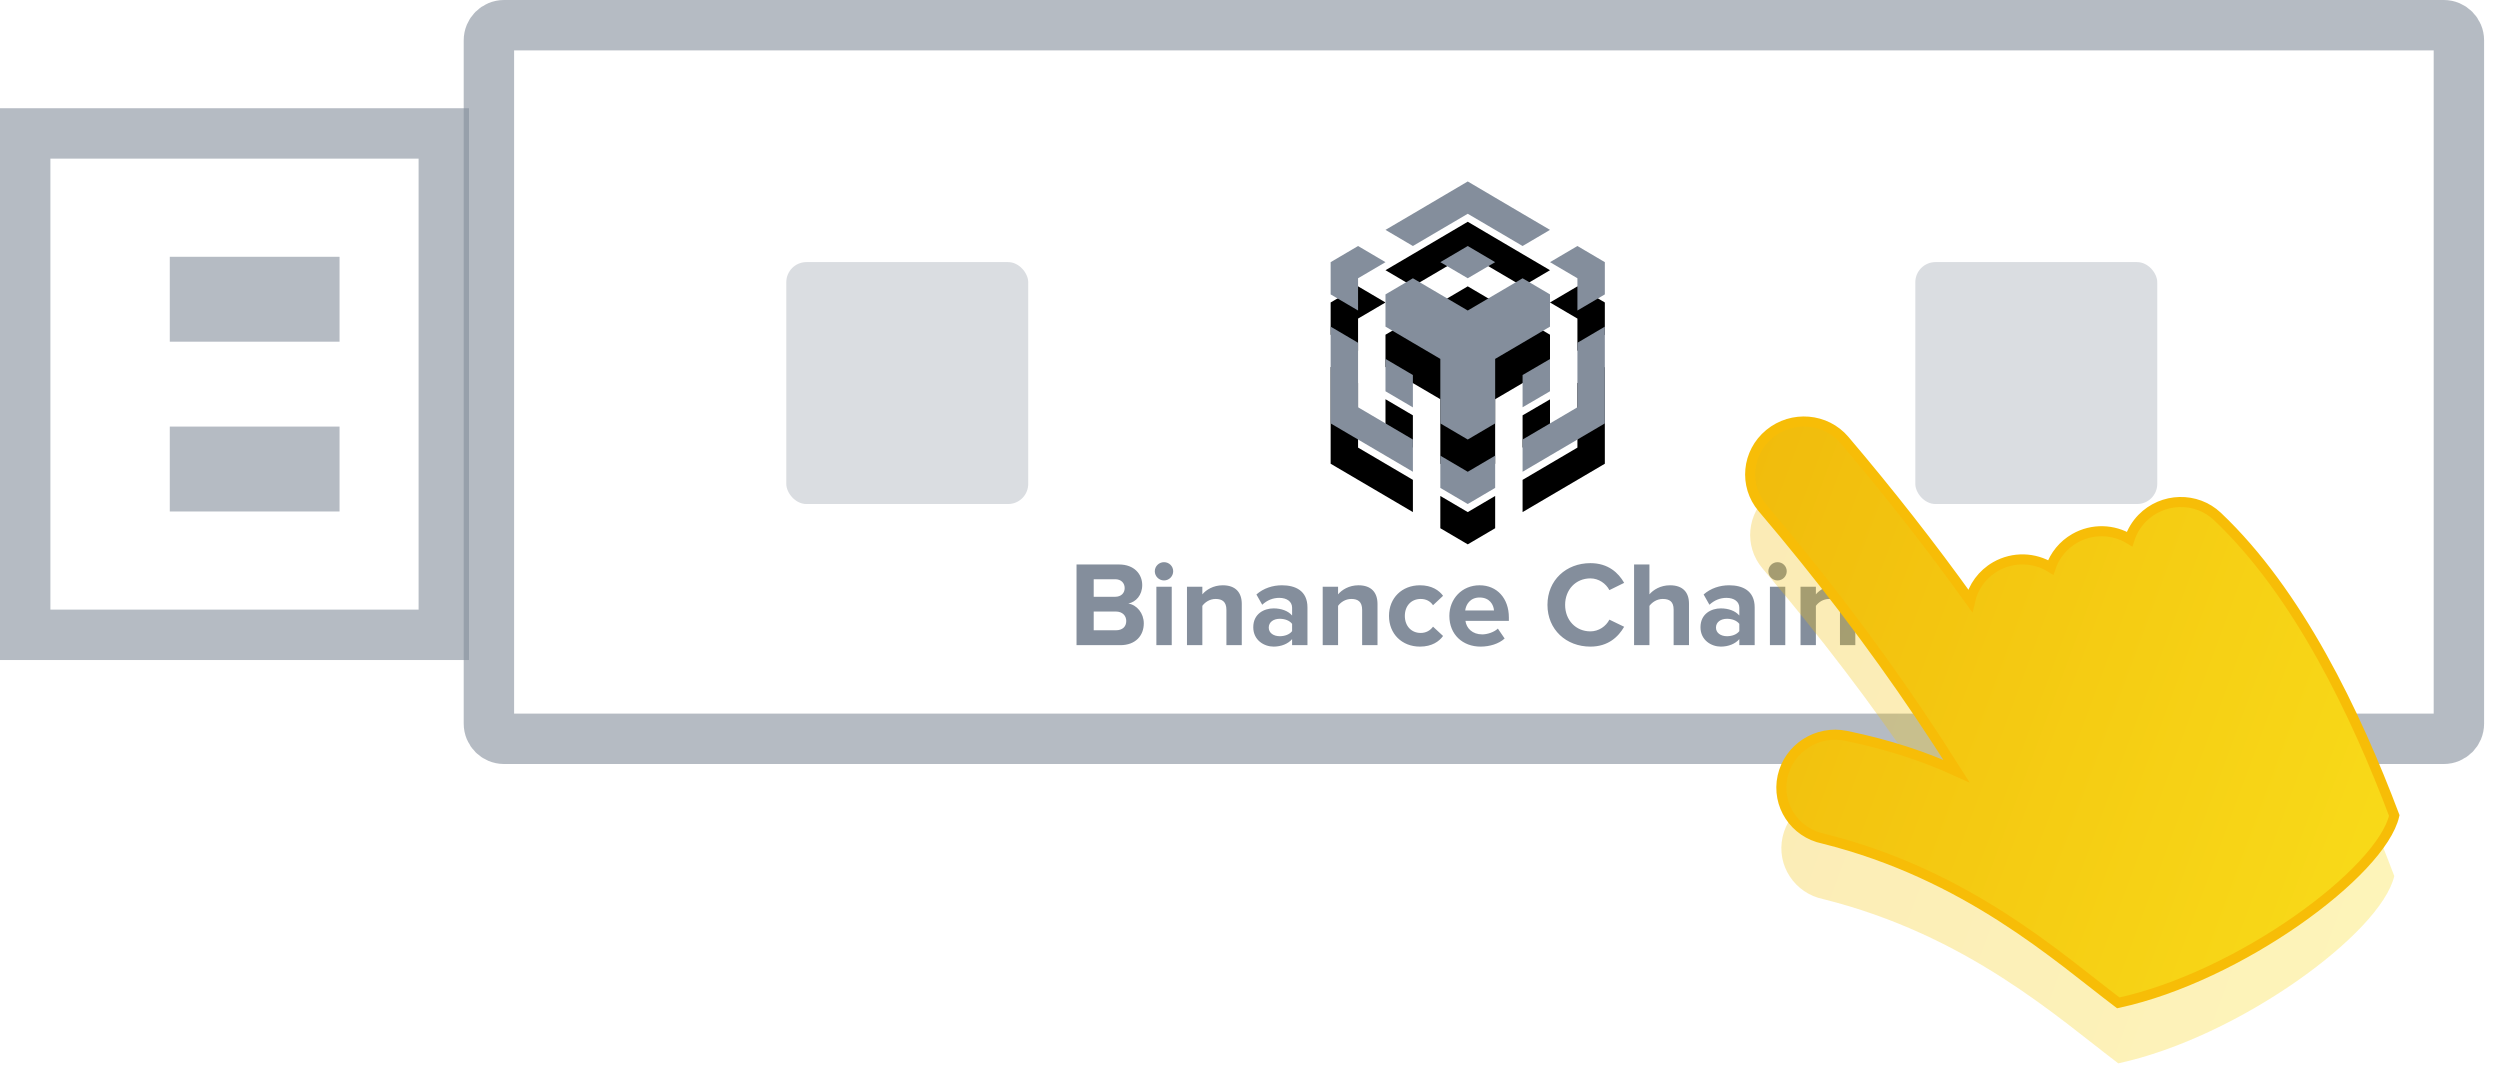 <?xml version="1.0" encoding="UTF-8"?>
<svg width="124px" height="53px" viewBox="0 0 124 53" version="1.1" xmlns="http://www.w3.org/2000/svg" xmlns:xlink="http://www.w3.org/1999/xlink">
    <!-- Generator: Sketch 52.6 (67491) - http://www.bohemiancoding.com/sketch -->
    <title>open  dex</title>
    <desc>Created with Sketch.</desc>
    <defs>
        <path d="M29.72,8.003 L28.36,8.802 L28.36,10.402 L27,9.602 L27,8.003 L28.36,7.202 L29.72,8.003 Z M39.24,7.202 L40.6,8.003 L40.6,9.602 L39.24,10.402 L39.24,8.802 L37.88,8.003 L39.24,7.202 Z M36.52,5.603 L37.88,6.402 L36.52,7.202 L35.16,6.402 L33.8,5.603 L32.44,6.402 L31.08,7.202 L29.72,6.402 L31.08,5.603 L33.8,4 L35.16,4.802 L36.52,5.603 Z M33.8,7.202 L35.16,8.003 L33.8,8.802 L32.44,8.003 L33.8,7.202 Z M36.52,8.802 L37.88,9.602 L37.88,11.201 L36.52,12.002 L35.16,12.801 L35.16,16.001 L33.8,16.801 L32.44,16.001 L32.44,12.801 L31.08,12.002 L29.72,11.201 L29.72,9.602 L31.08,8.802 L33.8,10.402 L35.16,9.602 L36.52,8.802 Z M36.52,13.601 L37.88,12.808 L37.88,14.407 L36.52,15.201 L36.52,13.601 Z M39.24,12.002 L40.6,11.201 L40.6,16.001 L39.24,16.801 L37.88,17.6 L36.52,18.4 L36.52,16.801 L39.24,15.201 L39.24,12.002 Z M28.36,15.201 L31.08,16.801 L31.08,18.4 L29.72,17.6 L28.36,16.801 L27,16.001 L27,11.201 L28.36,12.002 L28.36,15.201 Z M35.159,17.6 L35.16,17.6 L35.16,19.2 L33.8,20 L32.44,19.2 L32.44,17.6 L33.8,18.4 L35.159,17.6 Z M29.72,12.801 L31.079,13.601 L31.079,15.206 L29.72,14.407 L29.72,12.801 Z" id="path-1"></path>
        <filter x="-62.5%" y="-40.6%" width="225.0%" height="206.2%" filterUnits="objectBoundingBox" id="filter-2">
            <feOffset dx="0" dy="2" in="SourceAlpha" result="shadowOffsetOuter1"></feOffset>
            <feGaussianBlur stdDeviation="2.5" in="shadowOffsetOuter1" result="shadowBlurOuter1"></feGaussianBlur>
            <feColorMatrix values="0 0 0 0 0   0 0 0 0 0   0 0 0 0 0  0 0 0 0.15 0" type="matrix" in="shadowBlurOuter1"></feColorMatrix>
        </filter>
        <linearGradient x1="111.539%" y1="88.697%" x2="0%" y2="0%" id="linearGradient-3">
            <stop stop-color="#F9DD1A" offset="0%"></stop>
            <stop stop-color="#F0B90B" offset="100%"></stop>
        </linearGradient>
    </defs>
    <g id="unlock" stroke="none" stroke-width="1" fill="none" fill-rule="evenodd">
        <g id="3-unlock-a-wallet-Ledger" transform="translate(-1130, -661)">
            <g id="open--dex" transform="translate(1130, 661)">
                <path d="M22.013,31.487 L22.013,6.618 L1.25,6.618 L1.25,31.487 L22.013,31.487 Z" id="路径" stroke="#848E9C" stroke-width="2.5" fill="#FFFFFF" opacity="0.6"></path>
                <path d="M25,1.25 C24.586,1.25 24.25,1.586 24.25,2 L24.25,35.895 C24.25,36.309 24.586,36.645 25,36.645 L121.211,36.645 C121.625,36.645 121.961,36.309 121.961,35.895 L121.961,2 C121.961,1.586 121.625,1.25 121.211,1.25 L25,1.25 Z" id="Rectangle-Copy" stroke="#848E9C" stroke-width="2.5" fill="#FFFFFF" opacity="0.6"></path>
                <rect id="Rectangle-3-Copy-2" fill="#848E9C" opacity="0.6" x="8.421" y="12.737" width="8.421" height="4.211"></rect>
                <rect id="Rectangle-3-Copy-3" fill="#848E9C" opacity="0.6" x="8.421" y="21.158" width="8.421" height="4.211"></rect>
                <g id="Group-2-Copy" transform="translate(39, 5)">
                    <rect id="Rectangle-3" fill="#848E9C" opacity="0.3" x="0" y="8" width="12" height="12" rx="1"></rect>
                    <rect id="Rectangle-3-Copy-6" fill="#848E9C" opacity="0.3" x="56" y="8" width="12" height="12" rx="1"></rect>
                    <path d="M16.568,27 L14.396,27 L14.396,22.998 L16.502,22.998 C17.264,22.998 17.654,23.484 17.654,24.018 C17.654,24.522 17.342,24.858 16.964,24.936 C17.39,25.002 17.732,25.416 17.732,25.92 C17.732,26.52 17.33,27 16.568,27 Z M16.316,24.6 C16.604,24.6 16.784,24.42 16.784,24.168 C16.784,23.916 16.604,23.73 16.316,23.73 L15.248,23.73 L15.248,24.6 L16.316,24.6 Z M16.346,26.262 C16.67,26.262 16.862,26.088 16.862,25.8 C16.862,25.548 16.682,25.332 16.346,25.332 L15.248,25.332 L15.248,26.262 L16.346,26.262 Z M18.734,23.79 C18.488,23.79 18.278,23.586 18.278,23.334 C18.278,23.082 18.488,22.884 18.734,22.884 C18.986,22.884 19.19,23.082 19.19,23.334 C19.19,23.586 18.986,23.79 18.734,23.79 Z M19.118,27 L18.356,27 L18.356,24.102 L19.118,24.102 L19.118,27 Z M22.592,27 L21.83,27 L21.83,25.248 C21.83,24.846 21.62,24.708 21.296,24.708 C20.996,24.708 20.762,24.876 20.636,25.05 L20.636,27 L19.874,27 L19.874,24.102 L20.636,24.102 L20.636,24.48 C20.822,24.258 21.176,24.03 21.65,24.03 C22.286,24.03 22.592,24.39 22.592,24.954 L22.592,27 Z M25.85,27 L25.088,27 L25.088,26.7 C24.89,26.934 24.548,27.072 24.17,27.072 C23.708,27.072 23.162,26.76 23.162,26.112 C23.162,25.434 23.708,25.176 24.17,25.176 C24.554,25.176 24.896,25.302 25.088,25.53 L25.088,25.14 C25.088,24.846 24.836,24.654 24.452,24.654 C24.14,24.654 23.852,24.768 23.606,24.996 L23.318,24.486 C23.672,24.174 24.128,24.03 24.584,24.03 C25.244,24.03 25.85,24.294 25.85,25.128 L25.85,27 Z M24.476,26.556 C24.722,26.556 24.962,26.472 25.088,26.304 L25.088,25.944 C24.962,25.776 24.722,25.692 24.476,25.692 C24.176,25.692 23.93,25.848 23.93,26.13 C23.93,26.4 24.176,26.556 24.476,26.556 Z M29.324,27 L28.562,27 L28.562,25.248 C28.562,24.846 28.352,24.708 28.028,24.708 C27.728,24.708 27.494,24.876 27.368,25.05 L27.368,27 L26.606,27 L26.606,24.102 L27.368,24.102 L27.368,24.48 C27.554,24.258 27.908,24.03 28.382,24.03 C29.018,24.03 29.324,24.39 29.324,24.954 L29.324,27 Z M31.43,27.072 C30.536,27.072 29.894,26.442 29.894,25.548 C29.894,24.66 30.536,24.03 31.43,24.03 C32.024,24.03 32.384,24.288 32.576,24.552 L32.078,25.02 C31.94,24.816 31.73,24.708 31.466,24.708 C31.004,24.708 30.68,25.044 30.68,25.548 C30.68,26.052 31.004,26.394 31.466,26.394 C31.73,26.394 31.94,26.274 32.078,26.082 L32.576,26.544 C32.384,26.814 32.024,27.072 31.43,27.072 Z M34.436,27.072 C33.554,27.072 32.888,26.478 32.888,25.548 C32.888,24.708 33.506,24.03 34.388,24.03 C35.252,24.03 35.84,24.678 35.84,25.626 L35.84,25.794 L33.686,25.794 C33.734,26.16 34.028,26.466 34.52,26.466 C34.766,26.466 35.108,26.358 35.294,26.178 L35.63,26.67 C35.342,26.934 34.886,27.072 34.436,27.072 Z M35.102,25.278 C35.084,25.002 34.892,24.636 34.388,24.636 C33.914,24.636 33.71,24.99 33.674,25.278 L35.102,25.278 Z M39.884,27.072 C38.684,27.072 37.754,26.232 37.754,25.002 C37.754,23.772 38.684,22.932 39.884,22.932 C40.766,22.932 41.276,23.412 41.558,23.91 L40.826,24.27 C40.658,23.946 40.298,23.688 39.884,23.688 C39.158,23.688 38.63,24.246 38.63,25.002 C38.63,25.758 39.158,26.316 39.884,26.316 C40.298,26.316 40.658,26.064 40.826,25.734 L41.558,26.088 C41.27,26.586 40.766,27.072 39.884,27.072 Z M44.774,27 L44.012,27 L44.012,25.236 C44.012,24.834 43.802,24.708 43.472,24.708 C43.178,24.708 42.944,24.876 42.812,25.05 L42.812,27 L42.05,27 L42.05,22.998 L42.812,22.998 L42.812,24.48 C42.998,24.258 43.358,24.03 43.832,24.03 C44.468,24.03 44.774,24.378 44.774,24.942 L44.774,27 Z M48.032,27 L47.27,27 L47.27,26.7 C47.072,26.934 46.73,27.072 46.352,27.072 C45.89,27.072 45.344,26.76 45.344,26.112 C45.344,25.434 45.89,25.176 46.352,25.176 C46.736,25.176 47.078,25.302 47.27,25.53 L47.27,25.14 C47.27,24.846 47.018,24.654 46.634,24.654 C46.322,24.654 46.034,24.768 45.788,24.996 L45.5,24.486 C45.854,24.174 46.31,24.03 46.766,24.03 C47.426,24.03 48.032,24.294 48.032,25.128 L48.032,27 Z M46.658,26.556 C46.904,26.556 47.144,26.472 47.27,26.304 L47.27,25.944 C47.144,25.776 46.904,25.692 46.658,25.692 C46.358,25.692 46.112,25.848 46.112,26.13 C46.112,26.4 46.358,26.556 46.658,26.556 Z M49.166,23.79 C48.92,23.79 48.71,23.586 48.71,23.334 C48.71,23.082 48.92,22.884 49.166,22.884 C49.418,22.884 49.622,23.082 49.622,23.334 C49.622,23.586 49.418,23.79 49.166,23.79 Z M49.55,27 L48.788,27 L48.788,24.102 L49.55,24.102 L49.55,27 Z M53.024,27 L52.262,27 L52.262,25.248 C52.262,24.846 52.052,24.708 51.728,24.708 C51.428,24.708 51.194,24.876 51.068,25.05 L51.068,27 L50.306,27 L50.306,24.102 L51.068,24.102 L51.068,24.48 C51.254,24.258 51.608,24.03 52.082,24.03 C52.718,24.03 53.024,24.39 53.024,24.954 L53.024,27 Z" id="Binance-Chain" fill="#848E9C"></path>
                    <g id="Combined-Shape">
                        <use fill="black" fill-opacity="1" filter="url(#filter-2)" xlink:href="#path-1"></use>
                        <use fill="#848E9C" fill-rule="evenodd" xlink:href="#path-1"></use>
                    </g>
                    <path d="M52.487,16.268 C53.814,15.665 55.389,16.232 56.004,17.533 C57.473,20.635 58.786,23.714 59.96,26.837 C60.291,26.212 60.877,25.725 61.623,25.527 C62.604,25.272 63.603,25.592 64.247,26.278 C64.591,25.763 65.122,25.364 65.775,25.193 C66.751,24.938 67.745,25.255 68.389,25.932 C68.609,25.592 68.905,25.306 69.256,25.098 C70.506,24.356 72.133,24.749 72.888,25.976 C75.768,30.657 76.989,37.178 77.522,42.574 C76.166,45.132 68.015,48.308 61.894,48.007 C59.577,45.032 56.299,39.922 49.871,36.353 C48.568,35.699 48.052,34.132 48.717,32.852 C49.382,31.574 50.977,31.065 52.28,31.719 C54.262,32.715 55.778,33.727 57.119,34.83 C56.789,33.768 56.444,32.711 56.084,31.66 C54.71,27.659 53.095,23.723 51.199,19.722 C50.584,18.418 51.161,16.871 52.487,16.268 Z" id="路径" fill="url(#linearGradient-3)" opacity="0.303" transform="translate(62.974, 32.027) rotate(-15) translate(-62.974, -32.027) "></path>
                    <path d="M52.487,13.268 C53.814,12.665 55.389,13.232 56.004,14.533 C57.473,17.635 58.786,20.714 59.96,23.837 C60.291,23.212 60.877,22.725 61.623,22.527 C62.604,22.272 63.603,22.592 64.247,23.278 C64.591,22.763 65.122,22.364 65.775,22.193 C66.751,21.938 67.745,22.255 68.389,22.932 C68.609,22.592 68.905,22.306 69.256,22.098 C70.506,21.356 72.133,21.749 72.888,22.976 C75.768,27.657 76.989,34.178 77.522,39.574 C76.166,42.132 68.015,45.308 61.894,45.007 C59.577,42.032 56.299,36.922 49.871,33.353 C48.568,32.699 48.052,31.132 48.717,29.852 C49.382,28.574 50.977,28.065 52.28,28.719 C54.262,29.715 55.778,30.727 57.119,31.83 C56.789,30.768 56.444,29.711 56.084,28.66 C54.71,24.659 53.095,20.723 51.199,16.722 C50.584,15.418 51.161,13.871 52.487,13.268 Z" id="路径" stroke="#F7BD07" stroke-width="0.5" fill="url(#linearGradient-3)" transform="translate(62.974, 29.027) rotate(-15) translate(-62.974, -29.027) "></path>
                </g>
            </g>
        </g>
    </g>
</svg>